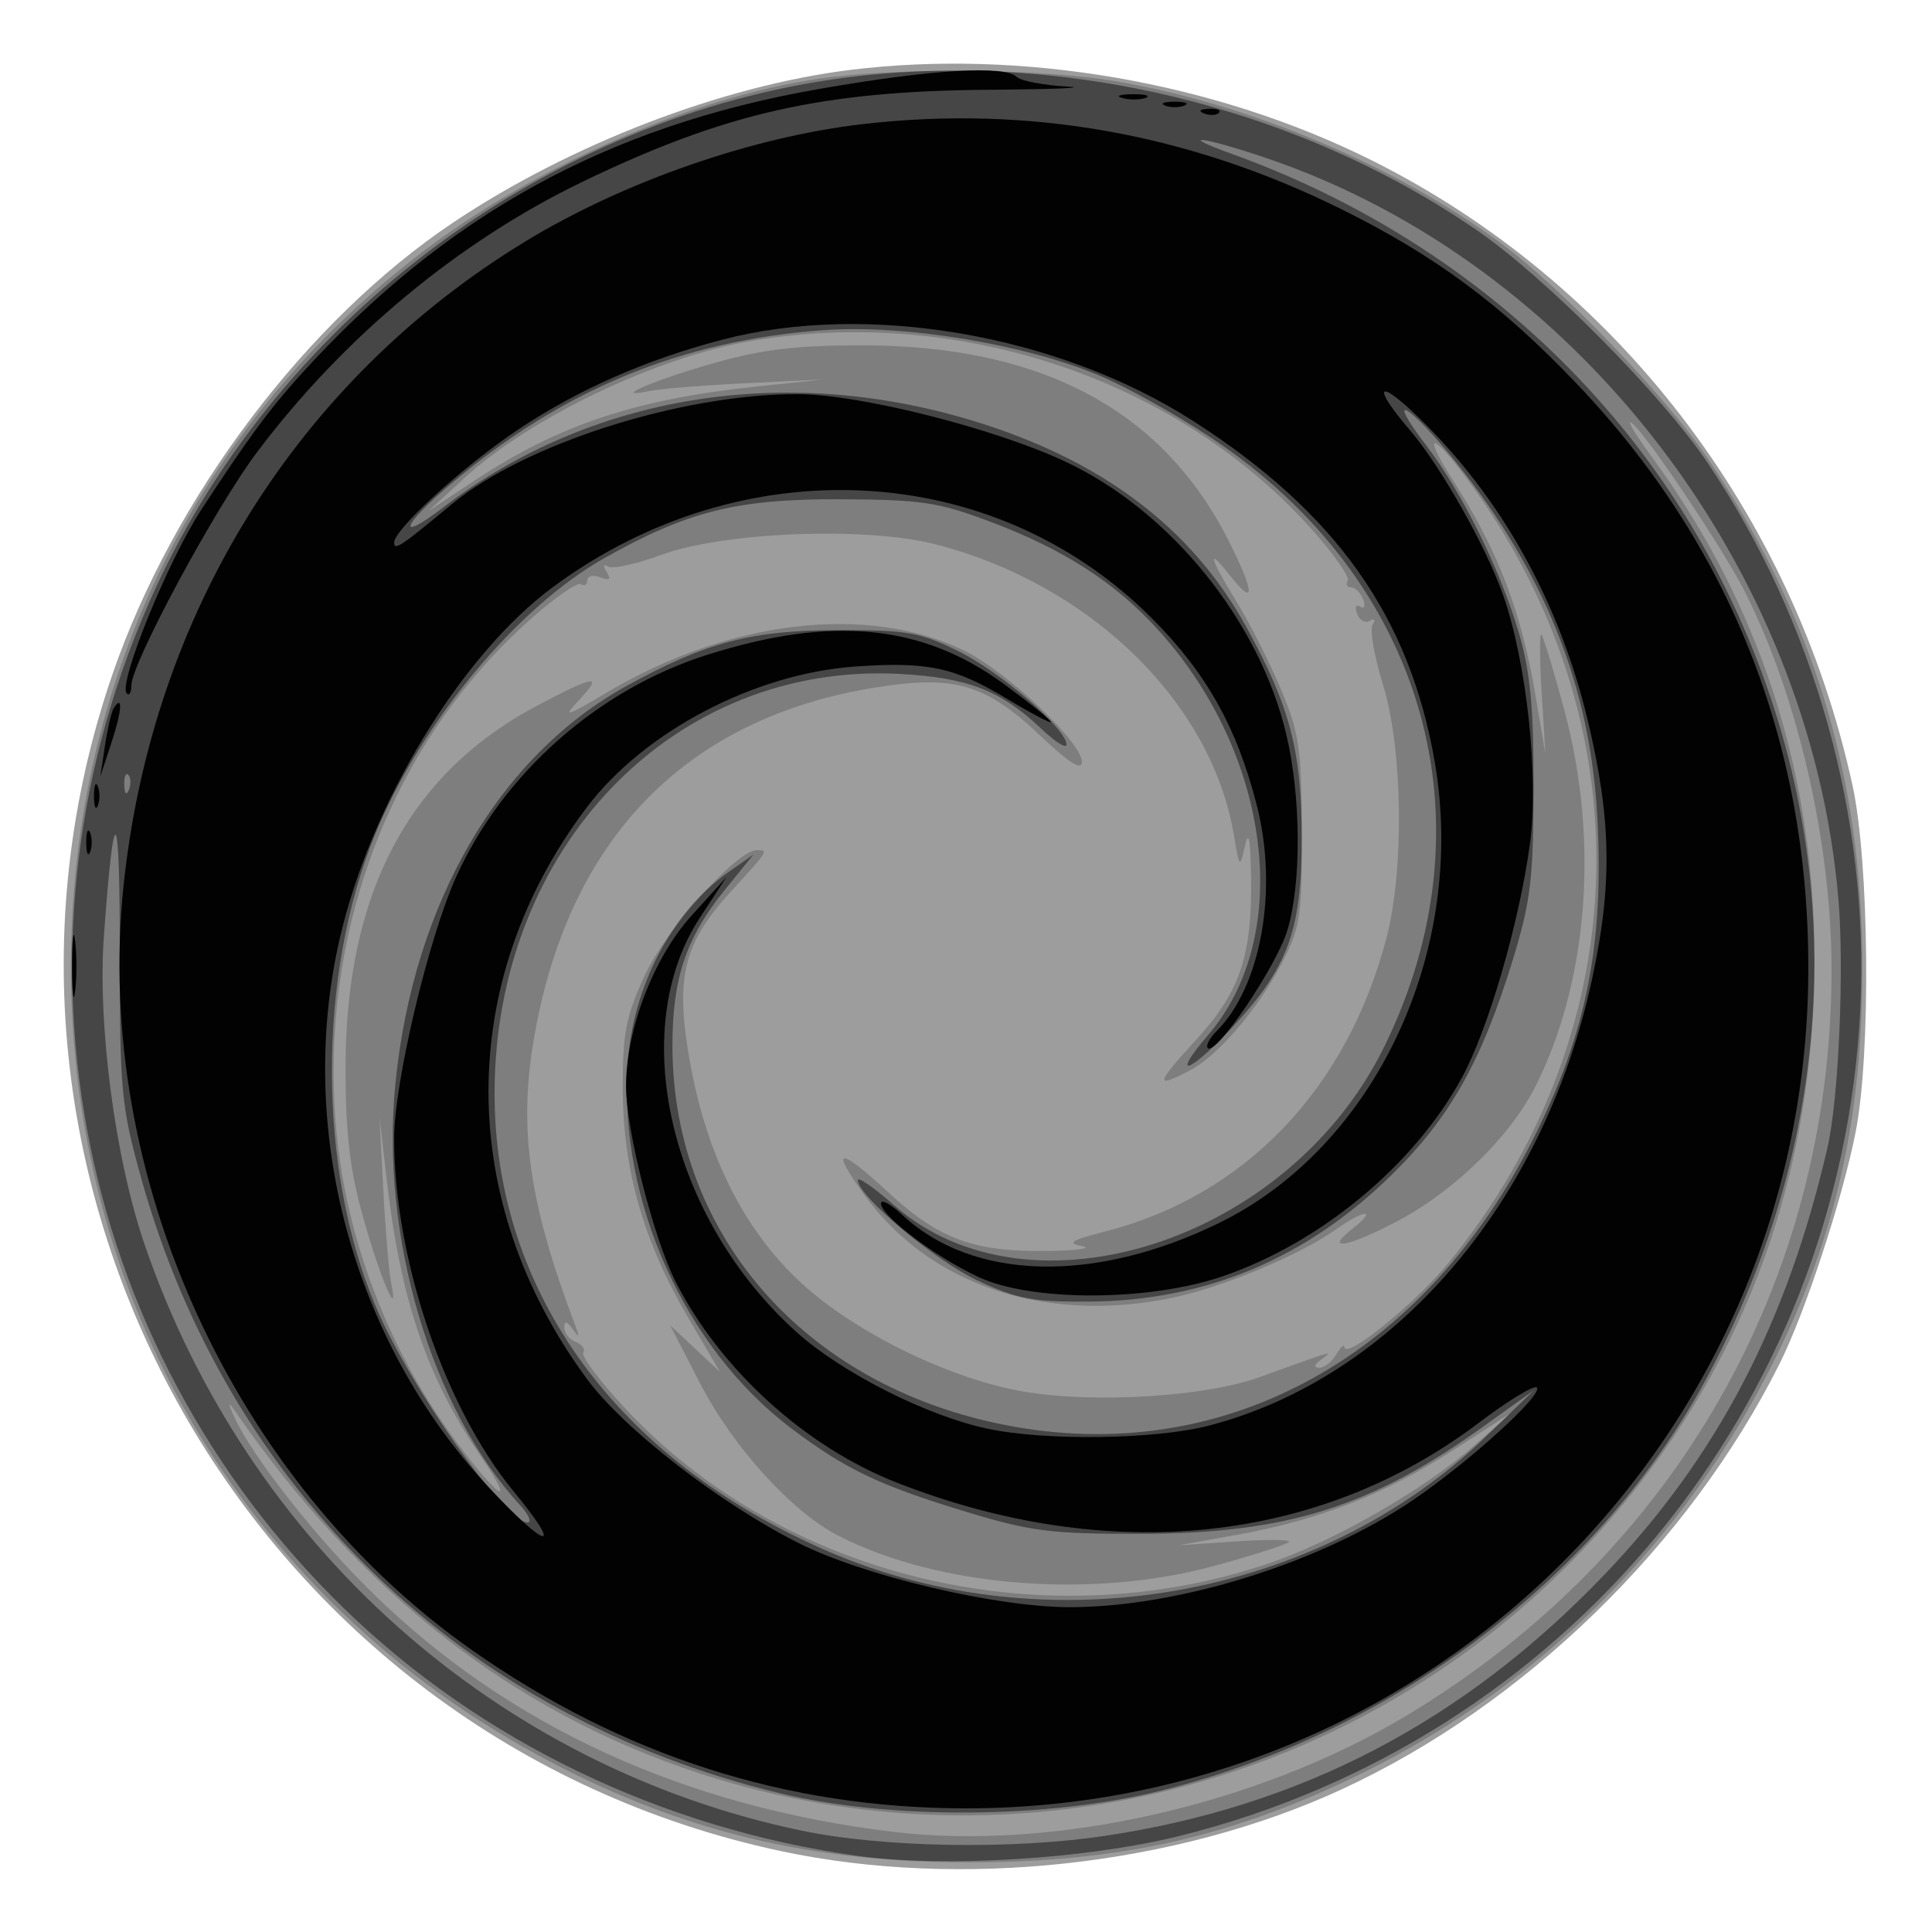<svg xmlns="http://www.w3.org/2000/svg" width="250" height="250" version="1.1" fill="#000000"><path fill-opacity=".384" d="M 110 9.048 C 93.481 11.092, 73.819 18.645, 58.693 28.759 C 39.692 41.464, 22.490 64.242, 14.580 87.171 C -8.169 153.115, 32.577 224.924, 101.032 239.529 C 124.334 244.501, 152.216 241.429, 173.640 231.531 C 197.207 220.642, 218.494 199.953, 230.263 176.500 C 233.574 169.900, 238.392 155.233, 240.117 146.500 C 242.116 136.381, 241.890 111.560, 239.709 101.591 C 231.983 66.282, 209.088 36.529, 177.500 20.748 C 157.239 10.626, 132.250 6.295, 110 9.048" stroke="none" fill="#000000" fill-rule="evenodd"/><path fill-opacity=".198" d="M 106.168 10.154 C 89.591 12.527, 68.816 21.657, 54.085 33.042 C 26.621 54.267, 10.671 85.258, 9.275 120.105 C 7.435 166.065, 30.896 206.866, 71.337 228.040 C 88.524 237.039, 105.072 241.005, 125.381 240.992 C 144.982 240.980, 159.683 237.635, 176.393 229.384 C 199.478 217.985, 217.955 199.450, 229.605 176.004 C 237.522 160.072, 240.980 144.696, 240.992 125.381 C 241.008 100.716, 234.781 80.077, 221.127 59.539 C 215.740 51.435, 201.935 37.078, 193.935 31.258 C 180.185 21.256, 161.835 13.551, 144.615 10.548 C 134.999 8.871, 116.452 8.681, 106.168 10.154 M 97.387 44.089 C 85.076 46.148, 68.555 54.039, 59.981 61.956 L 55.500 66.093 61.544 62.099 C 72.308 54.987, 82.255 51.669, 97.715 50.034 L 106.500 49.106 96.533 49.588 C 91.051 49.854, 85.426 50.308, 84.033 50.599 C 78.765 51.696, 84.558 49.199, 92.500 46.949 C 98.618 45.216, 103.088 44.683, 111.500 44.683 C 134.757 44.683, 150.436 53.034, 158.987 69.975 C 162.405 76.745, 162.460 78.671, 159.114 74.418 C 156.082 70.564, 156.508 72.171, 160.039 77.910 C 161.711 80.627, 164.279 85.696, 165.746 89.175 C 168.122 94.812, 168.417 96.805, 168.456 107.500 C 168.496 118.325, 168.259 119.971, 166.040 124.315 C 162.934 130.396, 157.641 136.617, 153.949 138.526 C 149.387 140.885, 149.502 140.325, 154.764 134.568 C 160.490 128.302, 162.061 123.612, 161.882 113.307 C 161.797 108.435, 161.571 107.353, 161.086 109.500 C 160.429 112.407, 160.385 112.362, 159.660 108.052 C 156.770 90.850, 141.051 75.558, 120.971 70.414 C 112.017 68.120, 93.691 68.834, 85.611 71.791 C 82.372 72.976, 79.265 73.664, 78.707 73.319 C 78.080 72.932, 78.005 73.199, 78.510 74.015 C 79.104 74.977, 78.872 75.165, 77.664 74.701 C 76.749 74.350, 76 74.525, 76 75.090 C 76 75.656, 75.621 75.884, 75.157 75.597 C 74.693 75.310, 71.732 77.377, 68.576 80.190 C 50.944 95.906, 41.630 119.713, 43.380 144.599 C 44.418 159.365, 49.953 174.253, 58.916 186.386 C 64.527 193.981, 66.995 195.464, 62.125 188.314 C 55.189 178.131, 51.808 168.129, 50.020 152.500 L 49.104 144.500 49.602 154 C 49.875 159.225, 50.330 164.625, 50.613 166 C 51.690 171.243, 49.200 165.415, 46.980 157.500 C 45.291 151.472, 44.731 146.788, 44.710 138.500 C 44.654 115.616, 52.838 100.099, 69.640 91.238 C 77.067 87.321, 78.100 87.196, 74.924 90.596 C 72.766 92.907, 73.168 92.796, 78.581 89.580 C 94.371 80.200, 112.317 78.108, 124.779 84.194 C 130.256 86.869, 140 96.078, 140 98.580 C 140 99.776, 138.392 98.769, 134.650 95.230 C 127.525 88.492, 123.534 87.320, 113.296 88.959 C 88.640 92.908, 73.384 108.684, 69.034 134.731 C 67.102 146.295, 68.503 155.838, 74.432 171.500 C 75.035 173.095, 74.970 173.196, 74.110 172 C 73.343 170.934, 73.026 170.871, 73.015 171.781 C 73.007 172.486, 73.672 173.321, 74.494 173.636 C 75.316 173.952, 75.760 174.580, 75.480 175.032 C 75.200 175.485, 77.542 178.631, 80.683 182.024 C 101.043 204.016, 134.638 212.220, 163.985 202.369 C 172.590 199.480, 184.468 192.657, 191 186.850 L 195.500 182.849 187.924 187.727 C 179.113 193.400, 170.655 196.702, 160.057 198.605 L 152.500 199.962 159.941 199.456 C 164.034 199.178, 167.116 199.217, 166.791 199.542 C 166.465 199.868, 162.220 201.229, 157.356 202.567 C 141.441 206.946, 121.626 205.406, 108.575 198.775 C 102.518 195.697, 94.854 187.272, 90.587 179 L 86.719 171.500 89.935 174.500 L 93.150 177.500 89.045 170.500 C 83.274 160.659, 80.627 151.428, 80.586 141 C 80.558 133.737, 80.967 131.594, 83.401 126.278 C 86.116 120.345, 95.356 110, 97.940 110 C 99.474 110, 99.422 110.084, 94.617 115.317 C 88.360 122.133, 87.305 126.619, 89.345 137.748 C 91.555 149.802, 96.407 159.339, 103.759 166.079 C 110.741 172.480, 122.872 178.401, 132.398 180.057 C 141.462 181.633, 155.948 180.753, 163 178.198 C 172.714 174.679, 172.665 174.693, 171 175.890 C 170.058 176.568, 169.946 176.975, 170.700 176.985 C 171.360 176.993, 172.359 176.213, 172.920 175.250 C 173.481 174.287, 173.953 173.859, 173.970 174.298 C 174.036 176.042, 183.196 168.624, 187.500 163.341 C 211.201 134.245, 212.950 95.857, 191.981 65 C 186.178 56.461, 183.006 54.347, 188.231 62.500 C 193.778 71.159, 196.833 79.107, 198.606 89.500 L 199.970 97.500 199.484 89.582 C 199.216 85.227, 199.207 81.874, 199.464 82.131 C 199.721 82.387, 201.070 86.851, 202.463 92.049 C 206.969 108.868, 205.490 127.320, 198.551 140.839 C 195.322 147.131, 188.188 154.088, 181.081 157.876 C 174.504 161.382, 171.167 161.998, 175 159 C 178.329 156.396, 176.594 156.441, 172.925 159.053 C 168.114 162.479, 157.832 166.736, 151.229 168.035 C 134.977 171.232, 120.236 166.206, 111.826 154.600 C 107.369 148.449, 108.498 148.320, 114.902 154.249 C 121.608 160.457, 126.147 162.081, 136.193 161.864 C 139.662 161.789, 141.375 161.510, 140 161.245 C 137.987 160.857, 138.572 160.488, 143 159.356 C 161.104 154.725, 174.349 140.876, 179.430 121.269 C 181.735 112.375, 181.509 96.857, 178.954 88.585 C 177.828 84.941, 177.223 81.449, 177.608 80.825 C 178.013 80.170, 177.866 79.965, 177.259 80.340 C 176.682 80.697, 175.943 80.293, 175.616 79.442 C 175.280 78.567, 175.447 78.158, 176 78.500 C 176.554 78.842, 176.719 78.432, 176.382 77.552 C 176.054 76.698, 175.358 76, 174.834 76 C 174.310 76, 174.116 75.621, 174.403 75.157 C 174.690 74.693, 172.623 71.732, 169.810 68.576 C 152.470 49.121, 124.283 39.591, 97.387 44.089 M 213.703 59.065 C 228.645 79.411, 235.712 102.944, 234.707 129 C 233.652 156.305, 223.853 180.098, 205.573 199.737 C 176.349 231.134, 131.290 242.794, 90.576 229.495 C 66.459 221.617, 46.519 206.035, 30.236 182.340 C 29.470 181.226, 29.528 181.683, 30.382 183.500 C 32.858 188.764, 41.016 199.113, 48.289 206.214 C 65.874 223.385, 88.507 233.763, 115.500 237.031 C 136.326 239.553, 162.739 233.576, 182.042 221.974 C 216.830 201.067, 237 165.659, 237 125.500 C 237 109.067, 232.645 90.104, 225.748 76.500 C 222.953 70.989, 213.176 56.384, 211.220 54.799 C 210.338 54.085, 211.455 56.004, 213.703 59.065" stroke="none" fill="#000000" fill-rule="evenodd"/><path fill-opacity=".444" d="M 109.322 10.058 C 71.280 15.013, 36.374 40.866, 20.132 76.114 C -0.644 121.204, 9.110 173.818, 44.627 208.240 C 62.234 225.305, 85.498 236.527, 110.714 240.119 C 121.889 241.711, 140.371 240.598, 152.500 237.603 C 202.458 225.263, 238.216 181.895, 240.721 130.604 C 241.930 105.847, 234.858 80.540, 220.957 59.877 C 215.051 51.099, 200.117 36.022, 191.271 29.907 C 167.970 13.799, 137.418 6.399, 109.322 10.058 M 159.500 19.950 C 187.829 30.173, 210.668 50.330, 223.392 76.342 C 239.273 108.806, 238.521 144.833, 221.281 177.500 C 207.481 203.650, 180.558 224.186, 150.198 231.718 C 135.551 235.351, 115.256 235.495, 101 232.065 C 60.089 222.222, 29.500 192.798, 18.283 152.500 C 15.678 143.140, 15.500 141.259, 15.500 123.093 C 15.500 103.741, 14.765 102.990, 13.452 121 C 12.609 132.551, 14.876 149.837, 18.697 161 C 32.013 199.906, 64.262 228.668, 103.789 236.895 C 114.213 239.064, 130.788 239.359, 142.781 237.588 C 168.257 233.826, 189.388 222.802, 207.594 203.776 C 222.205 188.507, 231.231 171.231, 236.475 148.500 C 237.920 142.238, 238.661 125.497, 237.895 116.419 C 234.268 73.435, 203.942 34.085, 163.962 20.487 C 155.635 17.655, 151.890 17.204, 159.500 19.950 M 106.500 42.727 C 88.127 44.064, 72.675 50.460, 58.250 62.700 C 51.879 68.106, 51.248 70.324, 57.422 65.611 C 76.413 51.115, 101.357 47.027, 125.775 54.408 C 142.504 59.465, 154.201 68.272, 161.276 81.139 C 166.929 91.419, 168.447 97.213, 168.444 108.500 C 168.442 120.414, 166.659 125.243, 159.395 133.009 C 153.779 139.012, 151.386 139.704, 156.368 133.883 C 167.361 121.040, 164.533 97.823, 150.006 81.662 C 144.397 75.423, 137.669 71.080, 128 67.456 C 121.342 64.961, 119.153 64.641, 108.500 64.606 C 95.343 64.564, 88.982 66.159, 78.251 72.194 C 66.860 78.600, 54.435 93.569, 48.529 108 C 41.051 126.273, 41.087 151.265, 48.618 169.060 C 52.994 179.402, 65.361 197, 68.252 197 C 68.855 197, 68.418 195.988, 67.280 194.750 C 55.813 182.277, 49.218 160.003, 51.158 140.296 C 53.461 116.908, 64.539 97.853, 81.139 88.724 C 91.395 83.084, 97.216 81.555, 108.500 81.538 C 117.449 81.524, 119.089 81.815, 124.098 84.307 C 129.609 87.047, 138 94.317, 138 96.352 C 138 96.924, 136.537 96.004, 134.750 94.308 C 129.515 89.340, 125.264 87.690, 116.469 87.210 C 87.234 85.616, 64 109.656, 64 141.500 C 64 167.198, 79.833 188.934, 107.159 200.748 C 135.568 213.030, 170.485 206.926, 192.315 185.859 L 198.500 179.890 192 184.552 C 177.388 195.031, 166.482 198.444, 147.500 198.477 C 136.005 198.497, 133.400 198.167, 125 195.621 C 113.817 192.232, 109.406 190.126, 102.382 184.823 C 88.604 174.421, 80.057 155.414, 81.211 137.745 C 81.869 127.670, 86.943 117.984, 94.248 112.857 L 97.500 110.574 93.723 115.239 C 88.770 121.355, 86.997 126.674, 87.012 135.376 C 87.053 160.306, 104.872 180.046, 131.500 184.658 C 159.065 189.433, 184.448 175.241, 198.480 147.211 C 205.289 133.609, 207.550 122.252, 206.704 105.908 C 205.828 88.986, 199.907 74.096, 188.351 59.750 C 182.249 52.175, 179.033 50.405, 184.583 57.677 C 189.223 63.755, 194.194 73.839, 196.573 82 C 198.028 86.987, 198.463 91.643, 198.443 102 C 198.421 113.716, 198.067 116.645, 195.766 124.166 C 191.747 137.297, 187.627 144.622, 180.111 152 C 169.051 162.856, 156.092 168.299, 141 168.428 C 133.696 168.490, 131.656 168.106, 126.500 165.700 C 120.983 163.126, 111 154.755, 111 152.703 C 111 152.223, 113.091 153.670, 115.646 155.920 C 133.224 171.392, 166.700 160.646, 179.062 135.563 C 193.405 106.462, 184.498 75.043, 156.684 56.618 C 152.183 53.636, 145.668 50.013, 142.206 48.567 C 132.463 44.497, 116.979 41.964, 106.500 42.727 M 16.079 101.583 C 16.127 102.748, 16.364 102.985, 16.683 102.188 C 16.972 101.466, 16.936 100.603, 16.604 100.271 C 16.272 99.939, 16.036 100.529, 16.079 101.583" stroke="none" fill="#000000" fill-rule="evenodd"/><path fill-opacity=".971" d="M 106 11.511 C 78.500 16.317, 57.630 27.819, 38.886 48.500 C 34.890 52.909, 31.973 56.875, 26.019 66 C 21.682 72.647, 15.231 88.564, 16.400 89.734 C 16.730 90.063, 17 89.601, 17 88.705 C 17 85.843, 27.822 65.746, 33.253 58.521 C 44.449 43.628, 59.355 31.248, 75.414 23.503 C 93.864 14.605, 106.381 11.775, 128 11.615 C 136.525 11.552, 141.025 11.362, 138 11.193 C 134.975 11.024, 132.072 10.461, 131.550 9.943 C 130.001 8.406, 120.395 8.996, 106 11.511 M 145.269 12.693 C 146.242 12.947, 147.592 12.930, 148.269 12.656 C 148.946 12.382, 148.150 12.175, 146.500 12.195 C 144.850 12.215, 144.296 12.439, 145.269 12.693 M 150.750 13.662 C 151.438 13.940, 152.563 13.940, 153.250 13.662 C 153.938 13.385, 153.375 13.158, 152 13.158 C 150.625 13.158, 150.063 13.385, 150.750 13.662 M 155.813 14.683 C 156.534 14.972, 157.397 14.936, 157.729 14.604 C 158.061 14.272, 157.471 14.036, 156.417 14.079 C 155.252 14.127, 155.015 14.364, 155.813 14.683 M 111.594 16.064 C 97.354 17.716, 80.747 23.487, 68.068 31.190 C 38.507 49.149, 19.641 79.397, 15.978 114.706 C 12.095 152.144, 30.159 191.771, 61 213.472 C 80.466 227.169, 101.764 234, 125 234 C 185.400 234, 234.015 185.479, 233.997 125.215 C 233.988 96.045, 223.840 70.447, 204.053 49.681 C 194.270 39.414, 185.727 33.081, 173.500 27.032 C 153.743 17.257, 132.997 13.581, 111.594 16.064 M 93.445 43.960 C 83.598 46.543, 74.845 50.393, 67.107 55.545 C 60.074 60.228, 51 68.489, 51 70.209 C 51 71.297, 51.870 70.718, 58.449 65.249 C 67.831 57.452, 88.074 51, 103.156 51 C 111.182 51, 128.648 55.400, 137.902 59.754 C 151.506 66.153, 162.988 80.362, 166.460 95.093 C 168.366 103.179, 168.420 114.286, 166.583 120.390 C 165.190 125.019, 157.326 136.659, 156.291 135.624 C 156 135.333, 156.505 134.352, 157.414 133.443 C 163.196 127.661, 165.429 115.128, 162.627 104.190 C 160.033 94.063, 156.100 87.064, 149.018 79.973 C 128.582 59.510, 96.109 57.820, 71.578 75.943 C 59.657 84.749, 48.010 103.925, 43.975 121.388 C 38.260 146.117, 45.628 173.455, 63.080 192.275 C 70.785 200.584, 73.116 201.053, 66.440 192.951 C 57.501 182.103, 51 162.874, 51 147.285 C 51 140.152, 55.433 121.442, 58.997 113.533 C 65.038 100.127, 77.349 89.220, 91.500 84.738 C 107.696 79.608, 119.400 80.776, 129.998 88.578 C 133.299 91.008, 136 93.189, 136 93.425 C 136 93.661, 133.449 92.318, 130.332 90.441 C 123.498 86.326, 120.059 85.592, 110.670 86.248 C 97.633 87.159, 83.338 94.664, 75.915 104.496 C 58.950 126.966, 58.978 155.459, 75.988 178.483 C 80.761 184.944, 93.153 194.541, 103.360 199.682 C 111.824 203.943, 128.965 207.986, 138.500 207.969 C 152.590 207.944, 170.899 202.218, 182.859 194.095 C 190.103 189.177, 199.730 180.428, 198.868 179.547 C 198.520 179.192, 195.145 181.242, 191.368 184.103 C 170.658 199.786, 143.404 202.581, 116 191.833 C 104.179 187.196, 93.160 177.170, 87.407 165.816 C 84.570 160.218, 81.017 146.223, 81.007 140.608 C 80.994 133.250, 84.568 123.913, 89.470 118.500 L 93.999 113.500 90.559 118.762 C 81.026 133.344, 86.704 157.659, 103.081 172.382 C 108.937 177.648, 119.953 183.217, 127.799 184.878 C 135.316 186.469, 149.553 186.268, 156.448 184.472 C 180.352 178.245, 199.658 155.815, 205.958 126.951 C 208.644 114.645, 208.535 106.249, 205.527 93.516 C 201.864 78.013, 194.345 64.483, 183.592 54.042 C 178.225 48.832, 177.468 49.850, 182.413 55.627 C 186.404 60.289, 192.250 70.622, 194.491 76.973 C 197.555 85.659, 199.157 100.550, 197.964 109.262 C 196.561 119.513, 192.599 133.125, 189.188 139.412 C 183.051 150.728, 170.903 160.819, 158.190 165.162 C 148.691 168.407, 133.579 168.460, 126.670 165.271 C 121.114 162.707, 114 157.349, 114 155.729 C 114 155.122, 115.237 155.784, 116.750 157.199 C 125.869 165.730, 141.615 166.138, 157.732 158.260 C 177.989 148.358, 189.865 122.988, 185.658 98.606 C 182.405 79.755, 172.858 66.292, 154.343 54.444 C 136.901 43.283, 112.226 39.035, 93.445 43.960 M 14.691 91.691 C 14.411 92.144, 13.910 94.312, 13.578 96.508 L 12.974 100.500 14.444 96.040 C 15.794 91.942, 15.921 89.701, 14.691 91.691 M 12.158 103 C 12.158 104.375, 12.385 104.938, 12.662 104.250 C 12.940 103.563, 12.940 102.438, 12.662 101.750 C 12.385 101.063, 12.158 101.625, 12.158 103 M 11.158 109 C 11.158 110.375, 11.385 110.938, 11.662 110.250 C 11.940 109.563, 11.940 108.438, 11.662 107.750 C 11.385 107.063, 11.158 107.625, 11.158 109 M 9.320 125 C 9.320 128.575, 9.502 130.037, 9.723 128.250 C 9.945 126.463, 9.945 123.537, 9.723 121.750 C 9.502 119.963, 9.320 121.425, 9.320 125" stroke="none" fill="#000000" fill-rule="evenodd"/></svg>